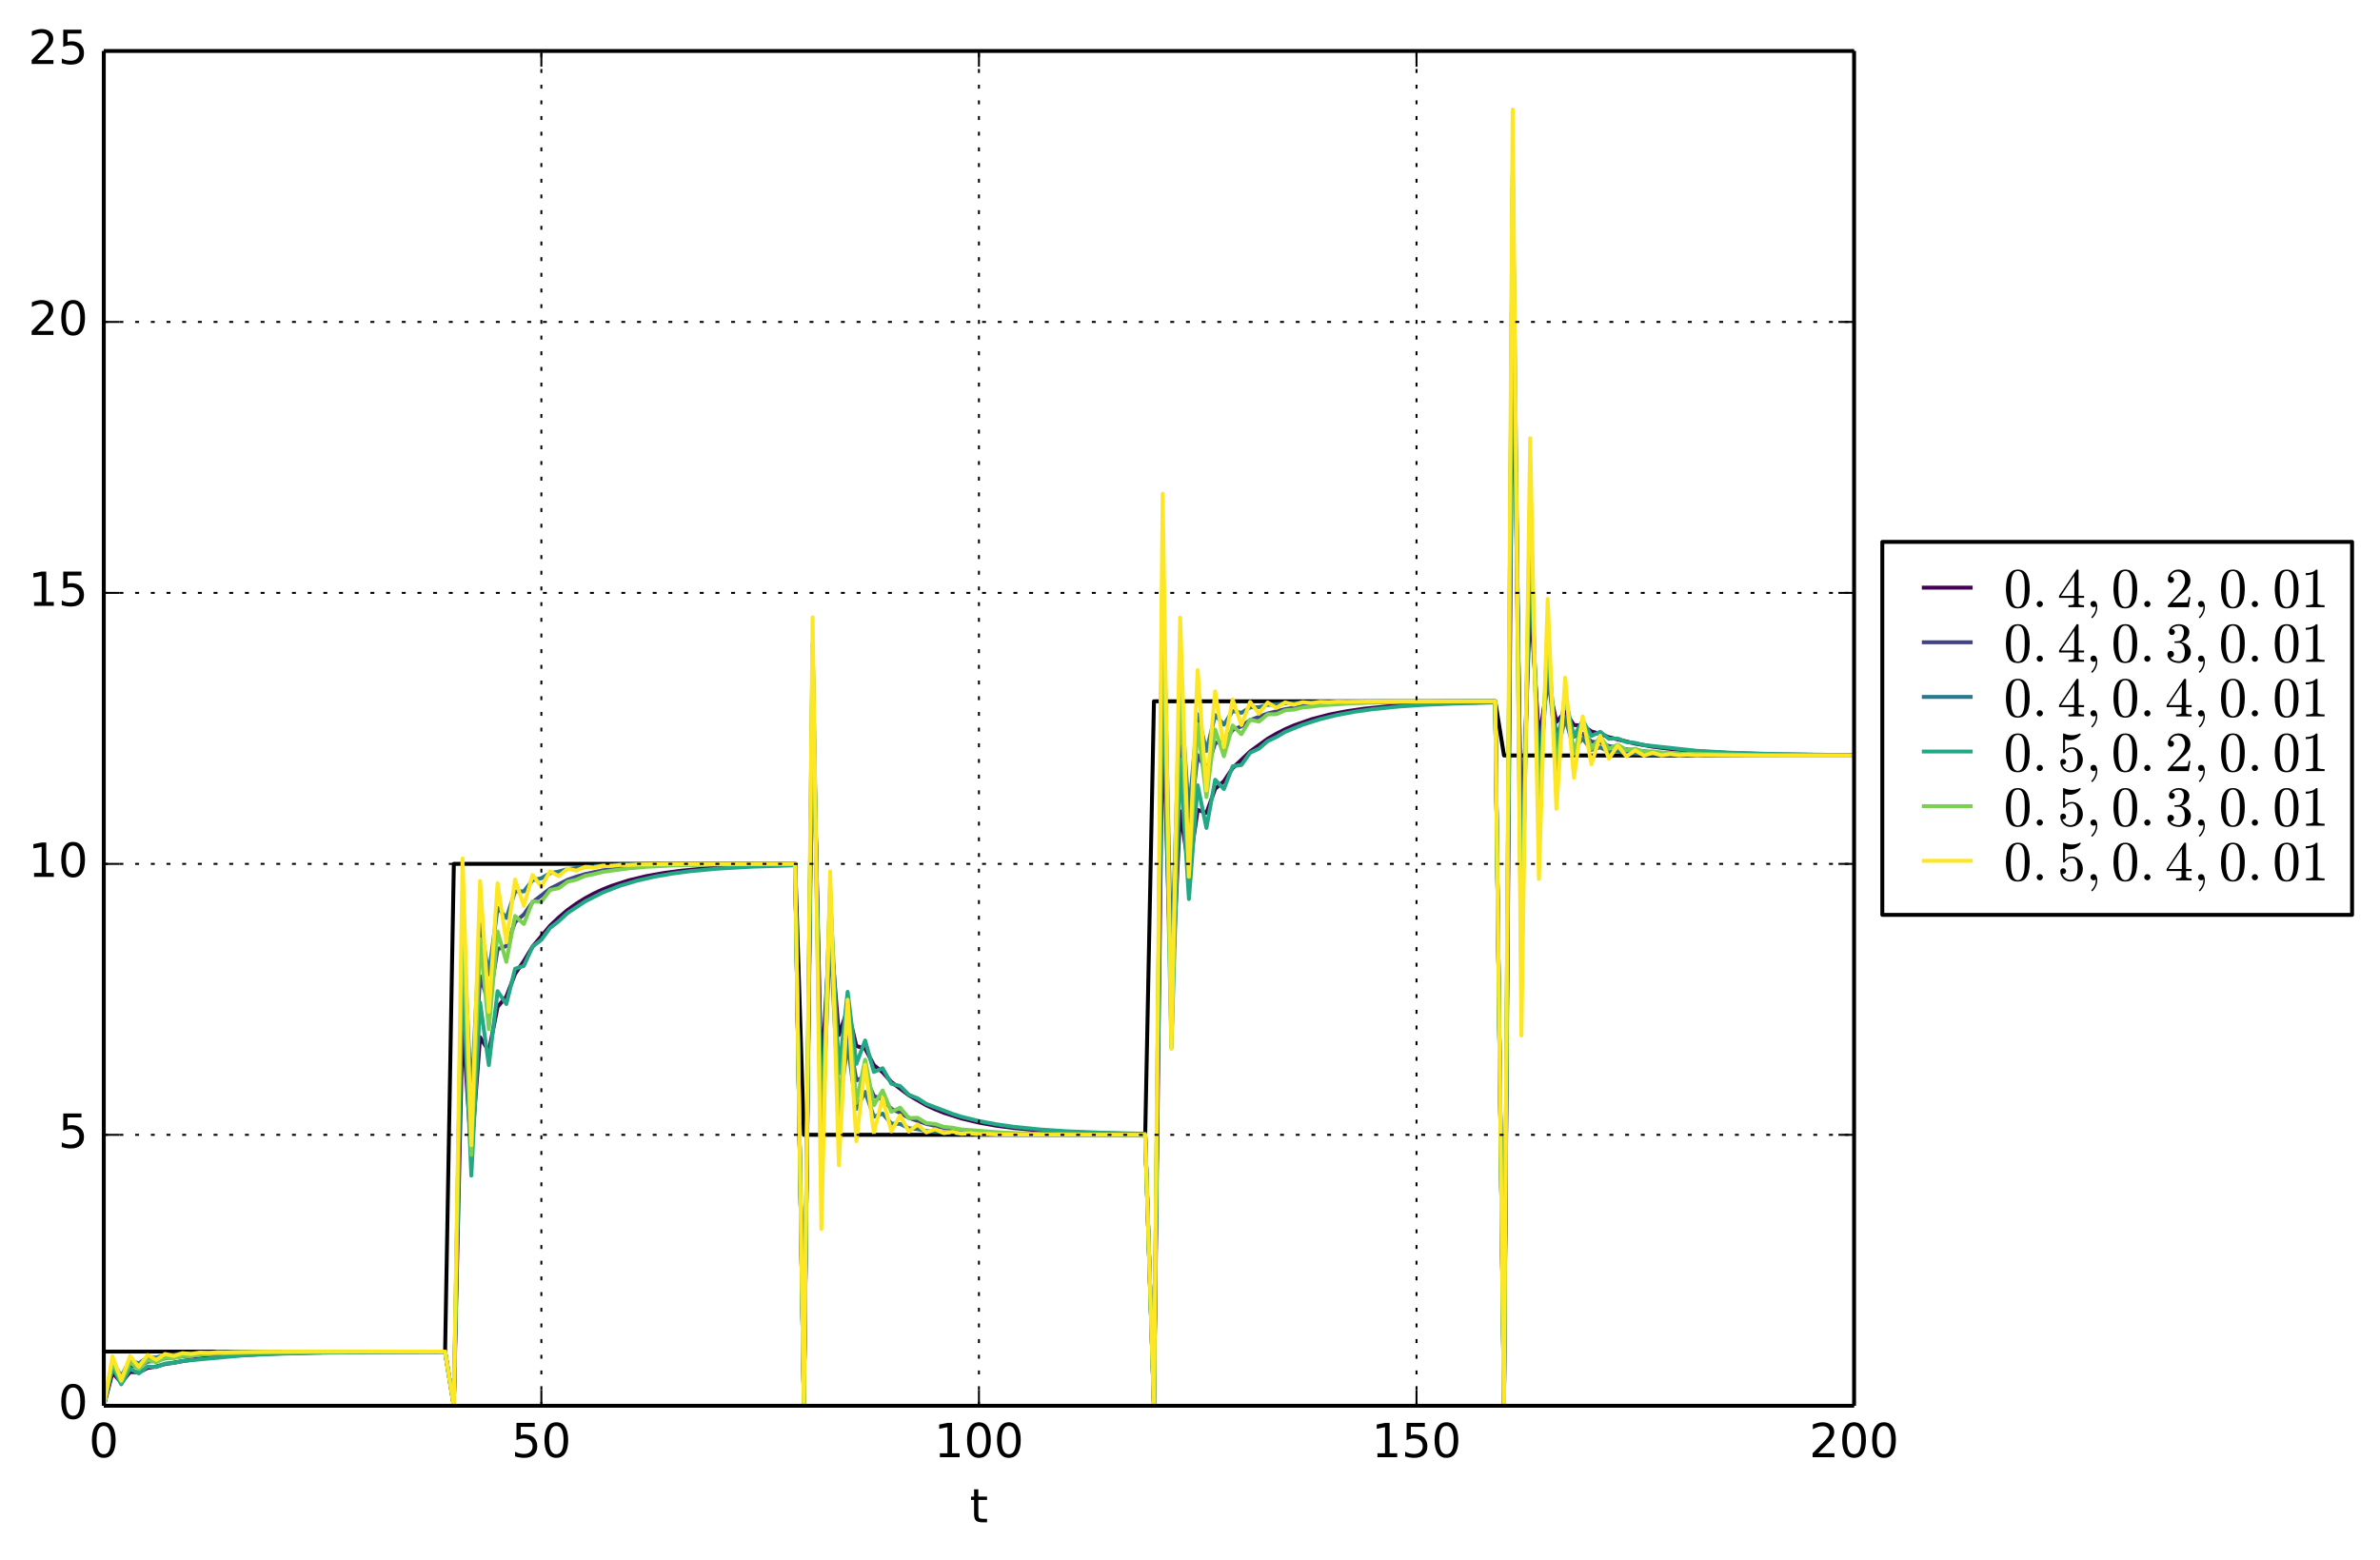<svg height="398pt" viewBox="0 0 607 398" width="607pt" xmlns="http://www.w3.org/2000/svg" xmlns:xlink="http://www.w3.org/1999/xlink"><defs><style>*{stroke-linecap:butt;stroke-linejoin:round;stroke-miterlimit:100000}</style></defs><g id="figure_1"><path d="M0 398.034h607.078V0H0z" fill="#fff" id="patch_1"/><g id="axes_1"><path d="M26.47 358.607h446.4v-345.6H26.47z" fill="#fff" id="patch_2"/><path clip-path="url(#p96c01c3569)" d="M26.47 344.783h87.048l2.232-124.416h87.048l2.232 69.12h87.048l2.232-110.592h87.048l2.232 13.824h89.28" fill="none" stroke="#000" stroke-linecap="square" id="line2d_1"/><path clip-path="url(#p96c01c3569)" d="M26.47 358.607l2.232-8.433 2.232 2.518 2.232-2.699 2.232.09 2.232-1.124 2.232-.374 2.232-.618 6.696-1.109 4.464-.531 6.696-.552 8.928-.441 11.16-.287 17.856-.183 15.624-.052 2.232 13.795 2.232-98.114 2.232 33.584 2.232-29.493 2.232 3.585 2.232-11.325 2.232-2.617 2.232-5.812 2.232-3.253 2.232-3.683 4.464-5.33 2.232-2.124 2.232-1.887 2.232-1.602 2.232-1.396 2.232-1.198 2.232-1.038 2.232-.894 4.464-1.439 4.464-1.072 4.464-.798 4.464-.595 6.696-.62 6.696-.4 8.928-.32 6.696-.142 2.232 137.983 2.232-180.077 2.232 96.712 2.232-38.604 2.232 27.364 2.232-6.508 2.232 9.34 2.232.636 2.232 4.236 2.232 1.826 2.232 2.485 4.464 3.38 4.464 2.558 2.232 1.022 2.232.895 4.464 1.43 4.464 1.067 4.464.795 4.464.592 6.696.618 6.696.397 8.928.319 11.16.207 2.232 69.31 2.232-178.987 2.232 75.039 2.232-47.709 2.232 14.7 2.232-15.055 2.232.78 2.232-6.166 2.232-1.927 2.232-3.35 4.464-4.241 4.464-3.238 2.232-1.29 2.232-1.14 2.232-.972 4.464-1.57 4.464-1.17 4.464-.87 4.464-.65 6.696-.676 6.696-.436 8.928-.349 11.16-.227 2.232 179.504 2.232-280.639 2.232 139.67 2.232-65.055 2.232 36.096 2.232-14.642 2.232 10.1 2.232-2.57 2.232 3.385 2.232.14 2.232 1.502 2.232.61 2.232.868 6.696 1.627 4.464.772 4.464.574 6.696.598 8.928.478 11.16.312 15.624.184 4.464.026" fill="none" stroke="#440154" stroke-linecap="square" id="line2d_2"/><path clip-path="url(#p96c01c3569)" d="M26.47 358.607l2.232-9.815 2.232 2.96 2.232-3.403 2.232.355 2.232-1.356 2.232-.21 2.232-.634 8.928-.996 6.696-.351 8.928-.221 15.624-.121 31.248-.03 2.232 13.822 2.232-111.973 2.232 39.411 2.232-36.982 2.232 6.948 2.232-13.912 2.232-.746 2.232-6.129 2.232-1.952 2.232-3.132 4.464-3.447 4.464-2.26 2.232-.79 2.232-.67 4.464-.938 4.464-.6 4.464-.386 6.696-.333 8.928-.206 17.856-.12 6.696-.01 2.232 138.227 2.232-187.3 2.232 112.938 2.232-46.605 2.232 35.791 2.232-10.324 2.232 12.505 2.232-1.068 2.232 5.046 2.232.89 2.232 2.387 2.232 1.016 2.232 1.289 4.464 1.532 4.464.997 4.464.642 4.464.412 6.696.357 8.928.222 15.624.12 11.16.022 2.232 69.13 2.232-196.727 2.232 87.56 2.232-59.03 2.232 21.624 2.232-19.398 2.232 4.047 2.232-7.19 2.232-.19 2.232-3.116 2.232-.912 2.232-1.57 4.464-1.693 4.464-1.112 4.464-.72 4.464-.462 6.696-.401 8.928-.25 15.624-.135 13.392-.027 2.232 179.703 2.232-297.481 2.232 163.104 2.232-79.301 2.232 48.481 2.232-20.877 2.232 15.1 2.232-4.874 2.232 5.137 2.232-.708 2.232 2.001 2.232.231 2.232.915 2.232.343 2.232.48 6.696.744 6.696.402 8.928.245 15.624.134 20.088.031" fill="none" stroke="#414487" stroke-linecap="square" id="line2d_3"/><path clip-path="url(#p96c01c3569)" d="M26.47 358.607l2.232-11.198 2.232 3.679 2.232-4.142 2.232.87 2.232-1.612 2.232.101 2.232-.666 2.232-.068 2.232-.294 13.392-.408 20.088-.08 33.48-.006 2.232 13.824 2.232-125.798 2.232 47.983 2.232-45.101 2.232 12.841 2.232-16.982 2.232 2.618 2.232-6.764 2.232-.015 2.232-2.87 2.232-.485 2.232-1.297 2.232-.42 2.232-.62 6.696-.763 4.464-.26 6.696-.184 15.624-.108 24.552-.015 2.232 138.24 2.232-194.227 2.232 130.367 2.232-57.497 2.232 45.772 2.232-16.755 2.232 16.615 2.232-4.338 2.232 6.322 2.232-.787 2.232 2.549 2.232.09 2.232 1.096 2.232.221 2.232.501 8.928.656 8.928.206 17.856.08 20.088.008 2.232 69.12 2.232-214.686 2.232 103.809 2.232-72.242 2.232 32.02 2.232-25.296 2.232 9.365 2.232-9.165 2.232 2.445 2.232-3.478 2.232.457 2.232-1.398 2.232-.04 2.232-.598 2.232-.117 2.232-.273 11.16-.392 13.392-.102 29.016-.02 2.232 179.712 2.232-314.081 2.232 189.71 2.232-97.529 2.232 64.288 2.232-30.644 2.232 22.154 2.232-9.304 2.232 7.843 2.232-2.639 2.232 2.886 2.232-.638 2.232 1.117 2.232-.085 2.232.46 2.232.04 2.232.202 17.856.3 35.712.032" fill="none" stroke="#2a788e" stroke-linecap="square" id="line2d_4"/><path clip-path="url(#p96c01c3569)" d="M26.47 358.607l2.232-9.815 2.232 4.342 2.232-3.983 2.232 1.201 2.232-1.766 2.232.152 2.232-.886 2.232-.16 2.232-.51 15.624-1.45 8.928-.4 11.16-.271 17.856-.185 13.392-.052 2.232 13.783 2.232-111.917 2.232 53.195 2.232-44.153 2.232 15.977 2.232-18.858 2.232 3.28 2.232-9.014 2.232-.72 2.232-4.929 2.232-1.714 2.232-3.052 2.232-1.728 2.232-2.07 4.464-2.955 4.464-2.271 4.464-1.738 4.464-1.327 4.464-1.012 4.464-.77 4.464-.588 6.696-.629 8.928-.524 11.16-.357 2.232 137.874 2.232-186.81 2.232 119.499 2.232-63.174 2.232 45.687 2.232-20.797 2.232 18.358 2.232-5.947 2.232 8.03 2.232-.948 2.232 3.96 2.232.575 2.232 2.236 2.232.908 2.232 1.42 6.696 2.558 2.232.709 4.464 1.095 4.464.837 4.464.64 6.696.684 6.696.456 8.928.38 11.16.259 2.232 69.385 2.232-197.082 2.232 105.785 2.232-73.604 2.232 35.634 2.232-28.999 2.232 10.857 2.232-12.288 2.232 2.372 2.232-5.81 2.232-.328 2.232-3.14 2.232-1.024 2.232-1.926 2.232-1.06 2.232-1.299 4.464-1.836 4.464-1.414 4.464-1.081 4.464-.826 4.464-.63 6.696-.675 6.696-.448 8.928-.374 8.928-.217 2.232 179.413 2.232-297.08 2.232 179.405 2.232-104.11 2.232 66.07 2.232-36.771 2.232 24.733 2.232-12.609 2.232 9.573 2.232-4.028 2.232 3.936 2.232-1.05 2.232 1.784 2.232-.068 2.232.918 2.232.213 2.232.54 13.392 1.46 8.928.502 11.16.342 15.624.216 4.464.033" fill="none" stroke="#22a884" stroke-linecap="square" id="line2d_5"/><path clip-path="url(#p96c01c3569)" d="M26.47 358.607l2.232-11.198 2.232 5.061 2.232-4.999 2.232 1.794 2.232-2.31 2.232.544 2.232-1.115 2.232.094 2.232-.568 2.232-.047 2.232-.306 6.696-.32 6.696-.219 15.624-.179 33.48-.054 2.232 13.822 2.232-125.795 2.232 61.804 2.232-55.053 2.232 22.936 2.232-24.887 2.232 7.748 2.232-11.698 2.232 2.055 2.232-5.77 2.232.09 2.232-3.005 2.232-.467 2.232-1.651 2.232-.527 2.232-.954 2.232-.438 2.232-.575 6.696-.916 4.464-.386 6.696-.35 11.16-.257 17.856-.116 2.232-.006 2.232 138.218 2.232-194.198 2.232 137.255 2.232-75.595 2.232 58.952 2.232-29.482 2.232 25.81 2.232-11.017 2.232 11.623 2.232-3.778 2.232 5.436 2.232-1.048 2.232 2.665 2.232-.092 2.232 1.378 2.232.187 2.232.754 2.232.226 2.232.433 11.16.862 6.696.238 13.392.192 15.624.06 2.232 69.139 2.232-214.712 2.232 121.8 2.232-90.305 2.232 48.325 2.232-38.995 2.232 18.623 2.232-17.222 2.232 6.802 2.232-7.85 2.232 2.218 2.232-3.728 2.232.523 2.232-1.862 2.232-.044 2.232-.981 2.232-.191 2.232-.547 2.232-.193 2.232-.319 8.928-.584 11.16-.3 15.624-.13 8.928-.023 2.232 179.695 2.232-314.058 2.232 206.28 2.232-125.777 2.232 86.509 2.232-51.03 2.232 36.547 2.232-20.457 2.232 15.628 2.232-8.034 2.232 6.805 2.232-3.041 2.232 3.04 2.232-1.07 2.232 1.407 2.232-.32 2.232.682 2.232-.05 2.232.348 2.232.032 2.232.188 22.32.418 22.32.057" fill="none" stroke="#7ad151" stroke-linecap="square" id="line2d_6"/><path clip-path="url(#p96c01c3569)" d="M26.47 358.607l2.232-12.58 2.232 6.056 2.232-6.134 2.232 2.723 2.232-3.006 2.232 1.207 2.232-1.482 2.232.525 2.232-.736 2.232.222 2.232-.368 2.232.09 2.232-.186 2.232.033 4.464-.083 6.696-.072 44.64-.033 2.232 13.824 2.232-139.622 2.232 73.142 2.232-67.403 2.232 33.364 2.232-32.778 2.232 15.073 2.232-16.021 2.232 6.724 2.232-7.877 2.232 2.947 2.232-3.898 2.232 1.261 2.232-1.943 2.232.52 2.232-.976 2.232.202 2.232-.495 2.232.07 2.232-.253 2.232.02 2.232-.131 8.928-.108 31.248-.057 2.232 138.239 2.232-201.138 2.232 156.079 2.232-91.236 2.232 74.96 2.232-42.256 2.232 36.089 2.232-19.475 2.232 17.436 2.232-8.919 2.232 8.459 2.232-4.05 2.232 4.122 2.232-1.82 2.232 2.021 2.232-.806 2.232.997 2.232-.35 2.232.495 2.232-.147 2.232.248 2.232-.06 2.232.125 6.696.035 11.16.057 20.088.013 2.232 69.12 2.232-232.659 2.232 141.633 2.232-110.033 2.232 66.072 2.232-52.687 2.232 30.716 2.232-25.293 2.232 14.223 2.232-12.18 2.232 6.553 2.232-5.886 2.232 3 2.232-2.857 2.232 1.361 2.232-1.392 2.232.61 2.232-.682 2.232.27 2.232-.337 2.232.118 2.232-.168 2.232.05 4.464-.065 6.696-.056 26.784-.021 2.232 179.71 2.232-330.668 2.232 236.212 2.232-152.347 2.232 112.426 2.232-71.465 2.232 53.553 2.232-33.466 2.232 25.55 2.232-15.638 2.232 12.213 2.232-7.288 2.232 5.852 2.232-3.386 2.232 2.811 2.232-1.566 2.232 1.355 2.232-.72 2.232.655 2.232-.33 2.232.319 2.232-.15 2.232.156 2.232-.067 4.464.047 6.696.044 26.784.01" fill="none" stroke="#fde725" stroke-linecap="square" id="line2d_7"/><path d="M472.87 358.607v-345.6" fill="none" stroke="#000" stroke-linecap="square" id="patch_3"/><path d="M26.47 13.007h446.4" fill="none" stroke="#000" stroke-linecap="square" id="patch_4"/><path d="M26.47 358.607v-345.6" fill="none" stroke="#000" stroke-linecap="square" id="patch_5"/><path d="M26.47 358.607h446.4" fill="none" stroke="#000" stroke-linecap="square" id="patch_6"/><g id="matplotlib.axis_1"><g id="xtick_1"><path clip-path="url(#p96c01c3569)" d="M26.47 358.607v-345.6" fill="none" stroke="#000" stroke-dasharray="1,3" stroke-width=".5" id="line2d_8"/><g id="line2d_9"><defs><path d="M0 0v-4" id="mf0b87642a1" stroke="#000" stroke-width=".5"/></defs><use x="26.47" xlink:href="#mf0b87642a1" y="358.607" stroke="#000" stroke-width=".5"/></g><g id="line2d_10"><defs><path d="M0 0v4" id="ma47be0fade" stroke="#000" stroke-width=".5"/></defs><use x="26.47" xlink:href="#ma47be0fade" y="13.007" stroke="#000" stroke-width=".5"/></g><g id="text_1"><defs><path d="M31.781 66.406q-7.61 0-11.453-7.5Q16.5 51.422 16.5 36.375q0-14.984 3.828-22.484 3.844-7.5 11.453-7.5 7.672 0 11.5 7.5 3.844 7.5 3.844 22.484 0 15.047-3.844 22.531-3.828 7.5-11.5 7.5m0 7.813q12.266 0 18.735-9.703 6.468-9.688 6.468-28.141 0-18.406-6.468-28.11-6.47-9.687-18.735-9.687-12.25 0-18.718 9.688-6.47 9.703-6.47 28.109 0 18.453 6.47 28.14Q19.53 74.22 31.78 74.22" id="BitstreamVeraSans-Roman-30"/></defs><use xlink:href="#BitstreamVeraSans-Roman-30" transform="matrix(.12 0 0 -.12 22.652 371.725)"/></g></g><g id="xtick_2"><path clip-path="url(#p96c01c3569)" d="M138.07 358.607v-345.6" fill="none" stroke="#000" stroke-dasharray="1,3" stroke-width=".5" id="line2d_11"/><use x="138.07" xlink:href="#mf0b87642a1" y="358.607" stroke="#000" stroke-width=".5" id="line2d_12"/><use x="138.07" xlink:href="#ma47be0fade" y="13.007" stroke="#000" stroke-width=".5" id="line2d_13"/><g id="text_2"><defs><path d="M10.797 72.906h38.719v-8.312H19.828v-17.86q2.14.735 4.281 1.094 2.157.36 4.313.36 12.203 0 19.328-6.688 7.14-6.688 7.14-18.11 0-11.765-7.328-18.296-7.328-6.516-20.656-6.516-4.593 0-9.36.781-4.75.782-9.827 2.344v9.922q4.39-2.39 9.078-3.563 4.687-1.171 9.906-1.171 8.453 0 13.375 4.437 4.938 4.438 4.938 12.063 0 7.609-4.938 12.047-4.922 4.453-13.375 4.453-3.953 0-7.89-.875-3.922-.875-8.016-2.735z" id="BitstreamVeraSans-Roman-35"/></defs><g transform="matrix(.12 0 0 -.12 130.435 371.725)"><use xlink:href="#BitstreamVeraSans-Roman-35"/><use x="63.623" xlink:href="#BitstreamVeraSans-Roman-30"/></g></g></g><g id="xtick_3"><path clip-path="url(#p96c01c3569)" d="M249.67 358.607v-345.6" fill="none" stroke="#000" stroke-dasharray="1,3" stroke-width=".5" id="line2d_14"/><use x="249.67" xlink:href="#mf0b87642a1" y="358.607" stroke="#000" stroke-width=".5" id="line2d_15"/><use x="249.67" xlink:href="#ma47be0fade" y="13.007" stroke="#000" stroke-width=".5" id="line2d_16"/><g id="text_3"><defs><path d="M12.406 8.297h16.11v55.625l-17.532-3.516v8.985l17.438 3.515h9.86V8.296H54.39V0H12.406z" id="BitstreamVeraSans-Roman-31"/></defs><g transform="matrix(.12 0 0 -.12 238.218 371.725)"><use xlink:href="#BitstreamVeraSans-Roman-31"/><use x="63.623" xlink:href="#BitstreamVeraSans-Roman-30"/><use x="127.246" xlink:href="#BitstreamVeraSans-Roman-30"/></g></g></g><g id="xtick_4"><path clip-path="url(#p96c01c3569)" d="M361.27 358.607v-345.6" fill="none" stroke="#000" stroke-dasharray="1,3" stroke-width=".5" id="line2d_17"/><use x="361.27" xlink:href="#mf0b87642a1" y="358.607" stroke="#000" stroke-width=".5" id="line2d_18"/><use x="361.27" xlink:href="#ma47be0fade" y="13.007" stroke="#000" stroke-width=".5" id="line2d_19"/><g transform="matrix(.12 0 0 -.12 349.817 371.725)" id="text_4"><use xlink:href="#BitstreamVeraSans-Roman-31"/><use x="63.623" xlink:href="#BitstreamVeraSans-Roman-35"/><use x="127.246" xlink:href="#BitstreamVeraSans-Roman-30"/></g></g><g id="xtick_5"><path clip-path="url(#p96c01c3569)" d="M472.87 358.607v-345.6" fill="none" stroke="#000" stroke-dasharray="1,3" stroke-width=".5" id="line2d_20"/><use x="472.87" xlink:href="#mf0b87642a1" y="358.607" stroke="#000" stroke-width=".5" id="line2d_21"/><use x="472.87" xlink:href="#ma47be0fade" y="13.007" stroke="#000" stroke-width=".5" id="line2d_22"/><g id="text_5"><defs><path d="M19.188 8.297h34.421V0H7.33v8.297q5.609 5.812 15.296 15.594 9.703 9.797 12.188 12.64 4.734 5.313 6.609 9 1.89 3.688 1.89 7.25 0 5.813-4.078 9.469-4.078 3.672-10.625 3.672-4.64 0-9.797-1.61-5.14-1.609-11-4.89v9.969Q13.767 71.78 18.938 73q5.188 1.219 9.485 1.219 11.328 0 18.062-5.672 6.735-5.656 6.735-15.125 0-4.5-1.688-8.531-1.672-4.016-6.125-9.485-1.218-1.422-7.765-8.187-6.532-6.766-18.453-18.922" id="BitstreamVeraSans-Roman-32"/></defs><g transform="matrix(.12 0 0 -.12 461.418 371.725)"><use xlink:href="#BitstreamVeraSans-Roman-32"/><use x="63.623" xlink:href="#BitstreamVeraSans-Roman-30"/><use x="127.246" xlink:href="#BitstreamVeraSans-Roman-30"/></g></g></g><g id="text_6"><defs><path d="M18.313 70.219V54.688h18.5v-6.985h-18.5V18.016q0-6.688 1.828-8.594 1.828-1.906 7.453-1.906h9.218V0h-9.218q-10.407 0-14.36 3.875-3.953 3.89-3.953 14.14v29.688H2.687v6.984h6.594V70.22z" id="BitstreamVeraSans-Roman-74"/></defs><use xlink:href="#BitstreamVeraSans-Roman-74" transform="matrix(.12 0 0 -.12 247.318 388.339)"/></g></g><g id="matplotlib.axis_2"><g id="ytick_1"><path clip-path="url(#p96c01c3569)" d="M26.47 358.607h446.4" fill="none" stroke="#000" stroke-dasharray="1,3" stroke-width=".5" id="line2d_23"/><g id="line2d_24"><defs><path d="M0 0h4" id="m0545f7494a" stroke="#000" stroke-width=".5"/></defs><use x="26.47" xlink:href="#m0545f7494a" y="358.607" stroke="#000" stroke-width=".5"/></g><g id="line2d_25"><defs><path d="M0 0h-4" id="md9ae429a40" stroke="#000" stroke-width=".5"/></defs><use x="472.87" xlink:href="#md9ae429a40" y="358.607" stroke="#000" stroke-width=".5"/></g><use xlink:href="#BitstreamVeraSans-Roman-30" transform="matrix(.12 0 0 -.12 14.835 361.918)" id="text_7"/></g><g id="ytick_2"><path clip-path="url(#p96c01c3569)" d="M26.47 289.487h446.4" fill="none" stroke="#000" stroke-dasharray="1,3" stroke-width=".5" id="line2d_26"/><use x="26.47" xlink:href="#m0545f7494a" y="289.487" stroke="#000" stroke-width=".5" id="line2d_27"/><use x="472.87" xlink:href="#md9ae429a40" y="289.487" stroke="#000" stroke-width=".5" id="line2d_28"/><use xlink:href="#BitstreamVeraSans-Roman-35" transform="matrix(.12 0 0 -.12 14.835 292.798)" id="text_8"/></g><g id="ytick_3"><path clip-path="url(#p96c01c3569)" d="M26.47 220.367h446.4" fill="none" stroke="#000" stroke-dasharray="1,3" stroke-width=".5" id="line2d_29"/><use x="26.47" xlink:href="#m0545f7494a" y="220.367" stroke="#000" stroke-width=".5" id="line2d_30"/><use x="472.87" xlink:href="#md9ae429a40" y="220.367" stroke="#000" stroke-width=".5" id="line2d_31"/><g transform="matrix(.12 0 0 -.12 7.2 223.678)" id="text_9"><use xlink:href="#BitstreamVeraSans-Roman-31"/><use x="63.623" xlink:href="#BitstreamVeraSans-Roman-30"/></g></g><g id="ytick_4"><path clip-path="url(#p96c01c3569)" d="M26.47 151.247h446.4" fill="none" stroke="#000" stroke-dasharray="1,3" stroke-width=".5" id="line2d_32"/><use x="26.47" xlink:href="#m0545f7494a" y="151.247" stroke="#000" stroke-width=".5" id="line2d_33"/><use x="472.87" xlink:href="#md9ae429a40" y="151.247" stroke="#000" stroke-width=".5" id="line2d_34"/><g transform="matrix(.12 0 0 -.12 7.2 154.558)" id="text_10"><use xlink:href="#BitstreamVeraSans-Roman-31"/><use x="63.623" xlink:href="#BitstreamVeraSans-Roman-35"/></g></g><g id="ytick_5"><path clip-path="url(#p96c01c3569)" d="M26.47 82.127h446.4" fill="none" stroke="#000" stroke-dasharray="1,3" stroke-width=".5" id="line2d_35"/><use x="26.47" xlink:href="#m0545f7494a" y="82.127" stroke="#000" stroke-width=".5" id="line2d_36"/><use x="472.87" xlink:href="#md9ae429a40" y="82.127" stroke="#000" stroke-width=".5" id="line2d_37"/><g transform="matrix(.12 0 0 -.12 7.2 85.438)" id="text_11"><use xlink:href="#BitstreamVeraSans-Roman-32"/><use x="63.623" xlink:href="#BitstreamVeraSans-Roman-30"/></g></g><g id="ytick_6"><path clip-path="url(#p96c01c3569)" d="M26.47 13.007h446.4" fill="none" stroke="#000" stroke-dasharray="1,3" stroke-width=".5" id="line2d_38"/><use x="26.47" xlink:href="#m0545f7494a" y="13.007" stroke="#000" stroke-width=".5" id="line2d_39"/><use x="472.87" xlink:href="#md9ae429a40" y="13.007" stroke="#000" stroke-width=".5" id="line2d_40"/><g transform="matrix(.12 0 0 -.12 7.2 16.318)" id="text_12"><use xlink:href="#BitstreamVeraSans-Roman-32"/><use x="63.623" xlink:href="#BitstreamVeraSans-Roman-35"/></g></g></g><g id="legend_1"><path d="M480.07 233.376h119.808v-95.139H480.07z" fill="#fff" stroke="#000" id="patch_7"/><path d="M490.15 149.9h12.96" fill="none" stroke="#440154" stroke-linecap="square" id="line2d_41"/><g id="text_13"><defs><path d="M9.906-18.016q0 .438.39.828 3.626 3.47 5.626 8.016 2 4.531 2 9.563v1.218Q16.312 0 13.922 0q-2.297 0-3.906 1.61-1.61 1.609-1.61 3.906 0 2.343 1.61 3.906 1.609 1.562 3.906 1.562 3.562 0 5.078-3.296Q20.516 4.39 20.516.39q0-5.563-2.235-10.563-2.218-5.015-6.265-9.015-.391-.204-.641-.204-.484 0-.984.453-.485.438-.485.922" id="Cmmi10-3b"/><path d="M2.781 16.5v3.516l30.907 46.093q.343.5 1.03.5h1.47q1.124 0 1.124-1.125V20.016h9.813V16.5h-9.813V6.687q0-2.046 2.922-2.609 2.938-.562 6.782-.562V0H19.484v3.516q3.86 0 6.782.562 2.937.563 2.937 2.61V16.5zm3.328 3.516h23.672v35.406z" id="Cmr10-34"/><path d="M8.406 5.516q0 2.25 1.656 3.859 1.657 1.61 3.86 1.61 1.36 0 2.672-.735 1.328-.734 2.062-2.047.735-1.312.735-2.687 0-2.188-1.625-3.86Q16.156 0 13.922 0q-2.203 0-3.86 1.656-1.656 1.672-1.656 3.86" id="Cmmi10-3a"/><path d="M4.984 0v2.688q0 .25.188.53l15.531 17.188q3.516 3.813 5.703 6.39 2.203 2.595 4.344 5.97 2.156 3.375 3.406 6.859t1.25 7.39q0 4.11-1.515 7.844-1.516 3.735-4.516 5.985-3 2.25-7.25 2.25-4.344 0-7.813-2.625-3.468-2.61-4.89-6.75.39.093 1.078.093 2.25 0 3.828-1.515 1.594-1.516 1.594-3.906 0-2.297-1.594-3.891-1.578-1.578-3.828-1.578-2.344 0-3.938 1.625-1.578 1.64-1.578 3.844 0 3.765 1.407 7.047 1.421 3.296 4.078 5.859 2.672 2.578 6.015 3.937 3.344 1.375 7.094 1.375 5.719 0 10.64-2.421 4.938-2.422 7.813-6.844 2.89-4.407 2.89-10.328 0-4.344-1.905-8.25-1.907-3.907-4.891-7.11-2.969-3.187-7.61-7.25-4.64-4.047-6.093-5.406L13.094 8.11h9.61q7.077 0 11.843.109 4.766.125 5.047.375Q40.766 9.859 42 17.828h2.922L42.094 0z" id="Cmr10-32"/><path d="M9.281 0v3.516q12.5 0 12.5 3.171v52.5q-5.172-2.5-13.093-2.5v3.516q12.265 0 18.515 6.406h1.406q.344 0 .657-.28.328-.266.328-.61V6.688q0-3.172 12.5-3.172V0z" id="Cmr10-31"/><path d="M25-2.203q-12.25 0-16.672 10.078-4.422 10.094-4.422 24.016 0 8.687 1.578 16.343 1.594 7.672 6.297 13.016Q16.5 66.61 25 66.61q6.594 0 10.781-3.235 4.203-3.219 6.407-8.328 2.203-5.094 3-10.938Q46 38.281 46 31.891q0-8.594-1.594-16.094-1.578-7.5-6.218-12.75Q33.547-2.203 25-2.203M25 .39q5.563 0 8.297 5.703 2.734 5.718 3.375 12.656.64 6.938.64 14.75 0 7.516-.64 13.86-.64 6.359-3.36 11.5Q30.61 64.015 25 64.015q-5.656 0-8.39-5.188-2.735-5.172-3.376-11.5-.64-6.312-.64-13.828 0-5.563.265-10.5.282-4.938 1.454-10.188 1.171-5.25 3.78-8.843Q20.704.39 25 .39" id="Cmr10-30"/></defs><g transform="matrix(.144 0 0 -.144 511.03 154.94)"><use transform="translate(0 .39)" xlink:href="#Cmr10-30"/><use transform="translate(50 .39)" xlink:href="#Cmmi10-3a"/><use transform="translate(95.244 .39)" xlink:href="#Cmr10-34"/><use transform="translate(145.244 .39)" xlink:href="#Cmmi10-3b"/><use transform="translate(190.488 .39)" xlink:href="#Cmr10-30"/><use transform="translate(240.488 .39)" xlink:href="#Cmmi10-3a"/><use transform="translate(285.732 .39)" xlink:href="#Cmr10-32"/><use transform="translate(335.732 .39)" xlink:href="#Cmmi10-3b"/><use transform="translate(380.977 .39)" xlink:href="#Cmr10-30"/><use transform="translate(430.977 .39)" xlink:href="#Cmmi10-3a"/><use transform="translate(476.22 .39)" xlink:href="#Cmr10-30"/><use transform="translate(526.22 .39)" xlink:href="#Cmr10-31"/></g></g><path d="M490.15 163.836h12.96" fill="none" stroke="#414487" stroke-linecap="square" id="line2d_43"/><g id="text_14"><defs><path d="M9.516 7.719q2.343-3.422 6.296-5.078 3.97-1.657 8.5-1.657 5.813 0 8.25 4.954 2.454 4.953 2.454 11.25 0 2.828-.516 5.656-.516 2.843-1.734 5.281-1.22 2.438-3.344 3.906-2.125 1.469-5.203 1.469h-6.64q-.876 0-.876.922v.875q0 .781.875.781l5.516.453q3.515 0 5.828 2.625 2.328 2.64 3.406 6.422 1.078 3.781 1.078 7.203 0 4.782-2.25 7.86-2.25 3.078-6.843 3.078-3.797 0-7.266-1.438-3.469-1.437-5.516-4.375.188.047.328.078.157.032.344.032 2.25 0 3.766-1.563 1.515-1.562 1.515-3.766 0-2.156-1.515-3.718-1.516-1.563-3.766-1.563-2.187 0-3.75 1.563-1.562 1.562-1.562 3.718 0 4.297 2.578 7.47 2.594 3.171 6.672 4.812 4.078 1.64 8.172 1.64 3.03 0 6.39-.906 3.375-.906 6.11-2.594 2.734-1.687 4.468-4.328 1.735-2.625 1.735-6 0-4.203-1.875-7.765-1.875-3.563-5.157-6.157-3.265-2.578-7.172-3.843 4.344-.828 8.25-3.282 3.907-2.437 6.266-6.25 2.375-3.797 2.375-8.203 0-5.515-3.031-9.984-3.016-4.469-7.953-6.984-4.938-2.516-10.407-2.516-4.687 0-9.406 1.797-4.703 1.781-7.703 5.343-3 3.563-3 8.547 0 2.485 1.656 4.141 1.657 1.656 4.157 1.656 1.609 0 2.953-.75 1.344-.75 2.094-2.125.765-1.36.765-2.922 0-2.453-1.719-4.109-1.703-1.656-4.093-1.656z" id="Cmr10-33"/></defs><g transform="matrix(.144 0 0 -.144 511.03 168.876)"><use transform="translate(0 .39)" xlink:href="#Cmr10-30"/><use transform="translate(50 .39)" xlink:href="#Cmmi10-3a"/><use transform="translate(95.244 .39)" xlink:href="#Cmr10-34"/><use transform="translate(145.244 .39)" xlink:href="#Cmmi10-3b"/><use transform="translate(190.488 .39)" xlink:href="#Cmr10-30"/><use transform="translate(240.488 .39)" xlink:href="#Cmmi10-3a"/><use transform="translate(285.732 .39)" xlink:href="#Cmr10-33"/><use transform="translate(335.732 .39)" xlink:href="#Cmmi10-3b"/><use transform="translate(380.977 .39)" xlink:href="#Cmr10-30"/><use transform="translate(430.977 .39)" xlink:href="#Cmmi10-3a"/><use transform="translate(476.22 .39)" xlink:href="#Cmr10-30"/><use transform="translate(526.22 .39)" xlink:href="#Cmr10-31"/></g></g><path d="M490.15 177.772h12.96" fill="none" stroke="#2a788e" stroke-linecap="square" id="line2d_45"/><g transform="matrix(.144 0 0 -.144 511.03 182.812)" id="text_15"><use transform="translate(0 .39)" xlink:href="#Cmr10-30"/><use transform="translate(50 .39)" xlink:href="#Cmmi10-3a"/><use transform="translate(95.244 .39)" xlink:href="#Cmr10-34"/><use transform="translate(145.244 .39)" xlink:href="#Cmmi10-3b"/><use transform="translate(190.488 .39)" xlink:href="#Cmr10-30"/><use transform="translate(240.488 .39)" xlink:href="#Cmmi10-3a"/><use transform="translate(285.732 .39)" xlink:href="#Cmr10-34"/><use transform="translate(335.732 .39)" xlink:href="#Cmmi10-3b"/><use transform="translate(380.977 .39)" xlink:href="#Cmr10-30"/><use transform="translate(430.977 .39)" xlink:href="#Cmmi10-3a"/><use transform="translate(476.22 .39)" xlink:href="#Cmr10-30"/><use transform="translate(526.22 .39)" xlink:href="#Cmr10-31"/></g><path d="M490.15 191.709h12.96" fill="none" stroke="#22a884" stroke-linecap="square" id="line2d_47"/><g id="text_16"><defs><path d="M8.688 11.375q1.03-2.922 3.156-5.328 2.125-2.39 5.031-3.734Q19.781.984 22.906.984q7.219 0 9.953 5.61 2.735 5.61 2.735 13.625 0 3.468-.125 5.828-.11 2.375-.657 4.562-.921 3.516-3.25 6.157-2.312 2.64-5.687 2.64-3.36 0-5.781-1.031-2.422-1.016-3.938-2.39-1.5-1.36-2.672-2.876-1.171-1.515-1.468-1.609H10.89q-.25 0-.625.313-.36.312-.36.609v33.406q0 .234.313.5.328.281.672.281h.296q6.735-3.234 14.297-3.234 7.422 0 14.313 3.234h.297q.343 0 .625-.25.297-.25.297-.53v-.938q0-.485-.188-.485-3.422-4.547-8.578-7.094-5.156-2.53-10.672-2.53-4 0-8.203 1.124v-18.89q3.328 2.687 5.938 3.828Q21.922 42 25.983 42q5.516 0 9.875-3.188 4.375-3.171 6.72-8.28 2.343-5.095 2.343-10.407 0-6.016-2.953-11.14-2.953-5.126-8.032-8.157-5.078-3.031-11.03-3.031-4.938 0-9.063 2.531-4.125 2.547-6.5 6.844-2.36 4.297-2.36 9.14 0 2.25 1.454 3.657 1.468 1.422 3.671 1.422 2.204 0 3.688-1.453 1.484-1.438 1.484-3.625 0-2.157-1.484-3.641-1.485-1.485-3.688-1.485-.343 0-.78.063-.438.078-.642.125" id="Cmr10-35"/></defs><g transform="matrix(.144 0 0 -.144 511.03 196.749)"><use transform="translate(0 .39)" xlink:href="#Cmr10-30"/><use transform="translate(50 .39)" xlink:href="#Cmmi10-3a"/><use transform="translate(95.244 .39)" xlink:href="#Cmr10-35"/><use transform="translate(145.244 .39)" xlink:href="#Cmmi10-3b"/><use transform="translate(190.488 .39)" xlink:href="#Cmr10-30"/><use transform="translate(240.488 .39)" xlink:href="#Cmmi10-3a"/><use transform="translate(285.732 .39)" xlink:href="#Cmr10-32"/><use transform="translate(335.732 .39)" xlink:href="#Cmmi10-3b"/><use transform="translate(380.977 .39)" xlink:href="#Cmr10-30"/><use transform="translate(430.977 .39)" xlink:href="#Cmmi10-3a"/><use transform="translate(476.22 .39)" xlink:href="#Cmr10-30"/><use transform="translate(526.22 .39)" xlink:href="#Cmr10-31"/></g></g><path d="M490.15 205.645h12.96" fill="none" stroke="#7ad151" stroke-linecap="square" id="line2d_49"/><g transform="matrix(.144 0 0 -.144 511.03 210.685)" id="text_17"><use transform="translate(0 .39)" xlink:href="#Cmr10-30"/><use transform="translate(50 .39)" xlink:href="#Cmmi10-3a"/><use transform="translate(95.244 .39)" xlink:href="#Cmr10-35"/><use transform="translate(145.244 .39)" xlink:href="#Cmmi10-3b"/><use transform="translate(190.488 .39)" xlink:href="#Cmr10-30"/><use transform="translate(240.488 .39)" xlink:href="#Cmmi10-3a"/><use transform="translate(285.732 .39)" xlink:href="#Cmr10-33"/><use transform="translate(335.732 .39)" xlink:href="#Cmmi10-3b"/><use transform="translate(380.977 .39)" xlink:href="#Cmr10-30"/><use transform="translate(430.977 .39)" xlink:href="#Cmmi10-3a"/><use transform="translate(476.22 .39)" xlink:href="#Cmr10-30"/><use transform="translate(526.22 .39)" xlink:href="#Cmr10-31"/></g><path d="M490.15 219.582h12.96" fill="none" stroke="#fde725" stroke-linecap="square" id="line2d_51"/><g transform="matrix(.144 0 0 -.144 511.03 224.622)" id="text_18"><use transform="translate(0 .39)" xlink:href="#Cmr10-30"/><use transform="translate(50 .39)" xlink:href="#Cmmi10-3a"/><use transform="translate(95.244 .39)" xlink:href="#Cmr10-35"/><use transform="translate(145.244 .39)" xlink:href="#Cmmi10-3b"/><use transform="translate(190.488 .39)" xlink:href="#Cmr10-30"/><use transform="translate(240.488 .39)" xlink:href="#Cmmi10-3a"/><use transform="translate(285.732 .39)" xlink:href="#Cmr10-34"/><use transform="translate(335.732 .39)" xlink:href="#Cmmi10-3b"/><use transform="translate(380.977 .39)" xlink:href="#Cmr10-30"/><use transform="translate(430.977 .39)" xlink:href="#Cmmi10-3a"/><use transform="translate(476.22 .39)" xlink:href="#Cmr10-30"/><use transform="translate(526.22 .39)" xlink:href="#Cmr10-31"/></g></g></g></g><defs><clipPath id="p96c01c3569"><path d="M26.47 13.007h446.4v345.6H26.47z"/></clipPath></defs></svg>